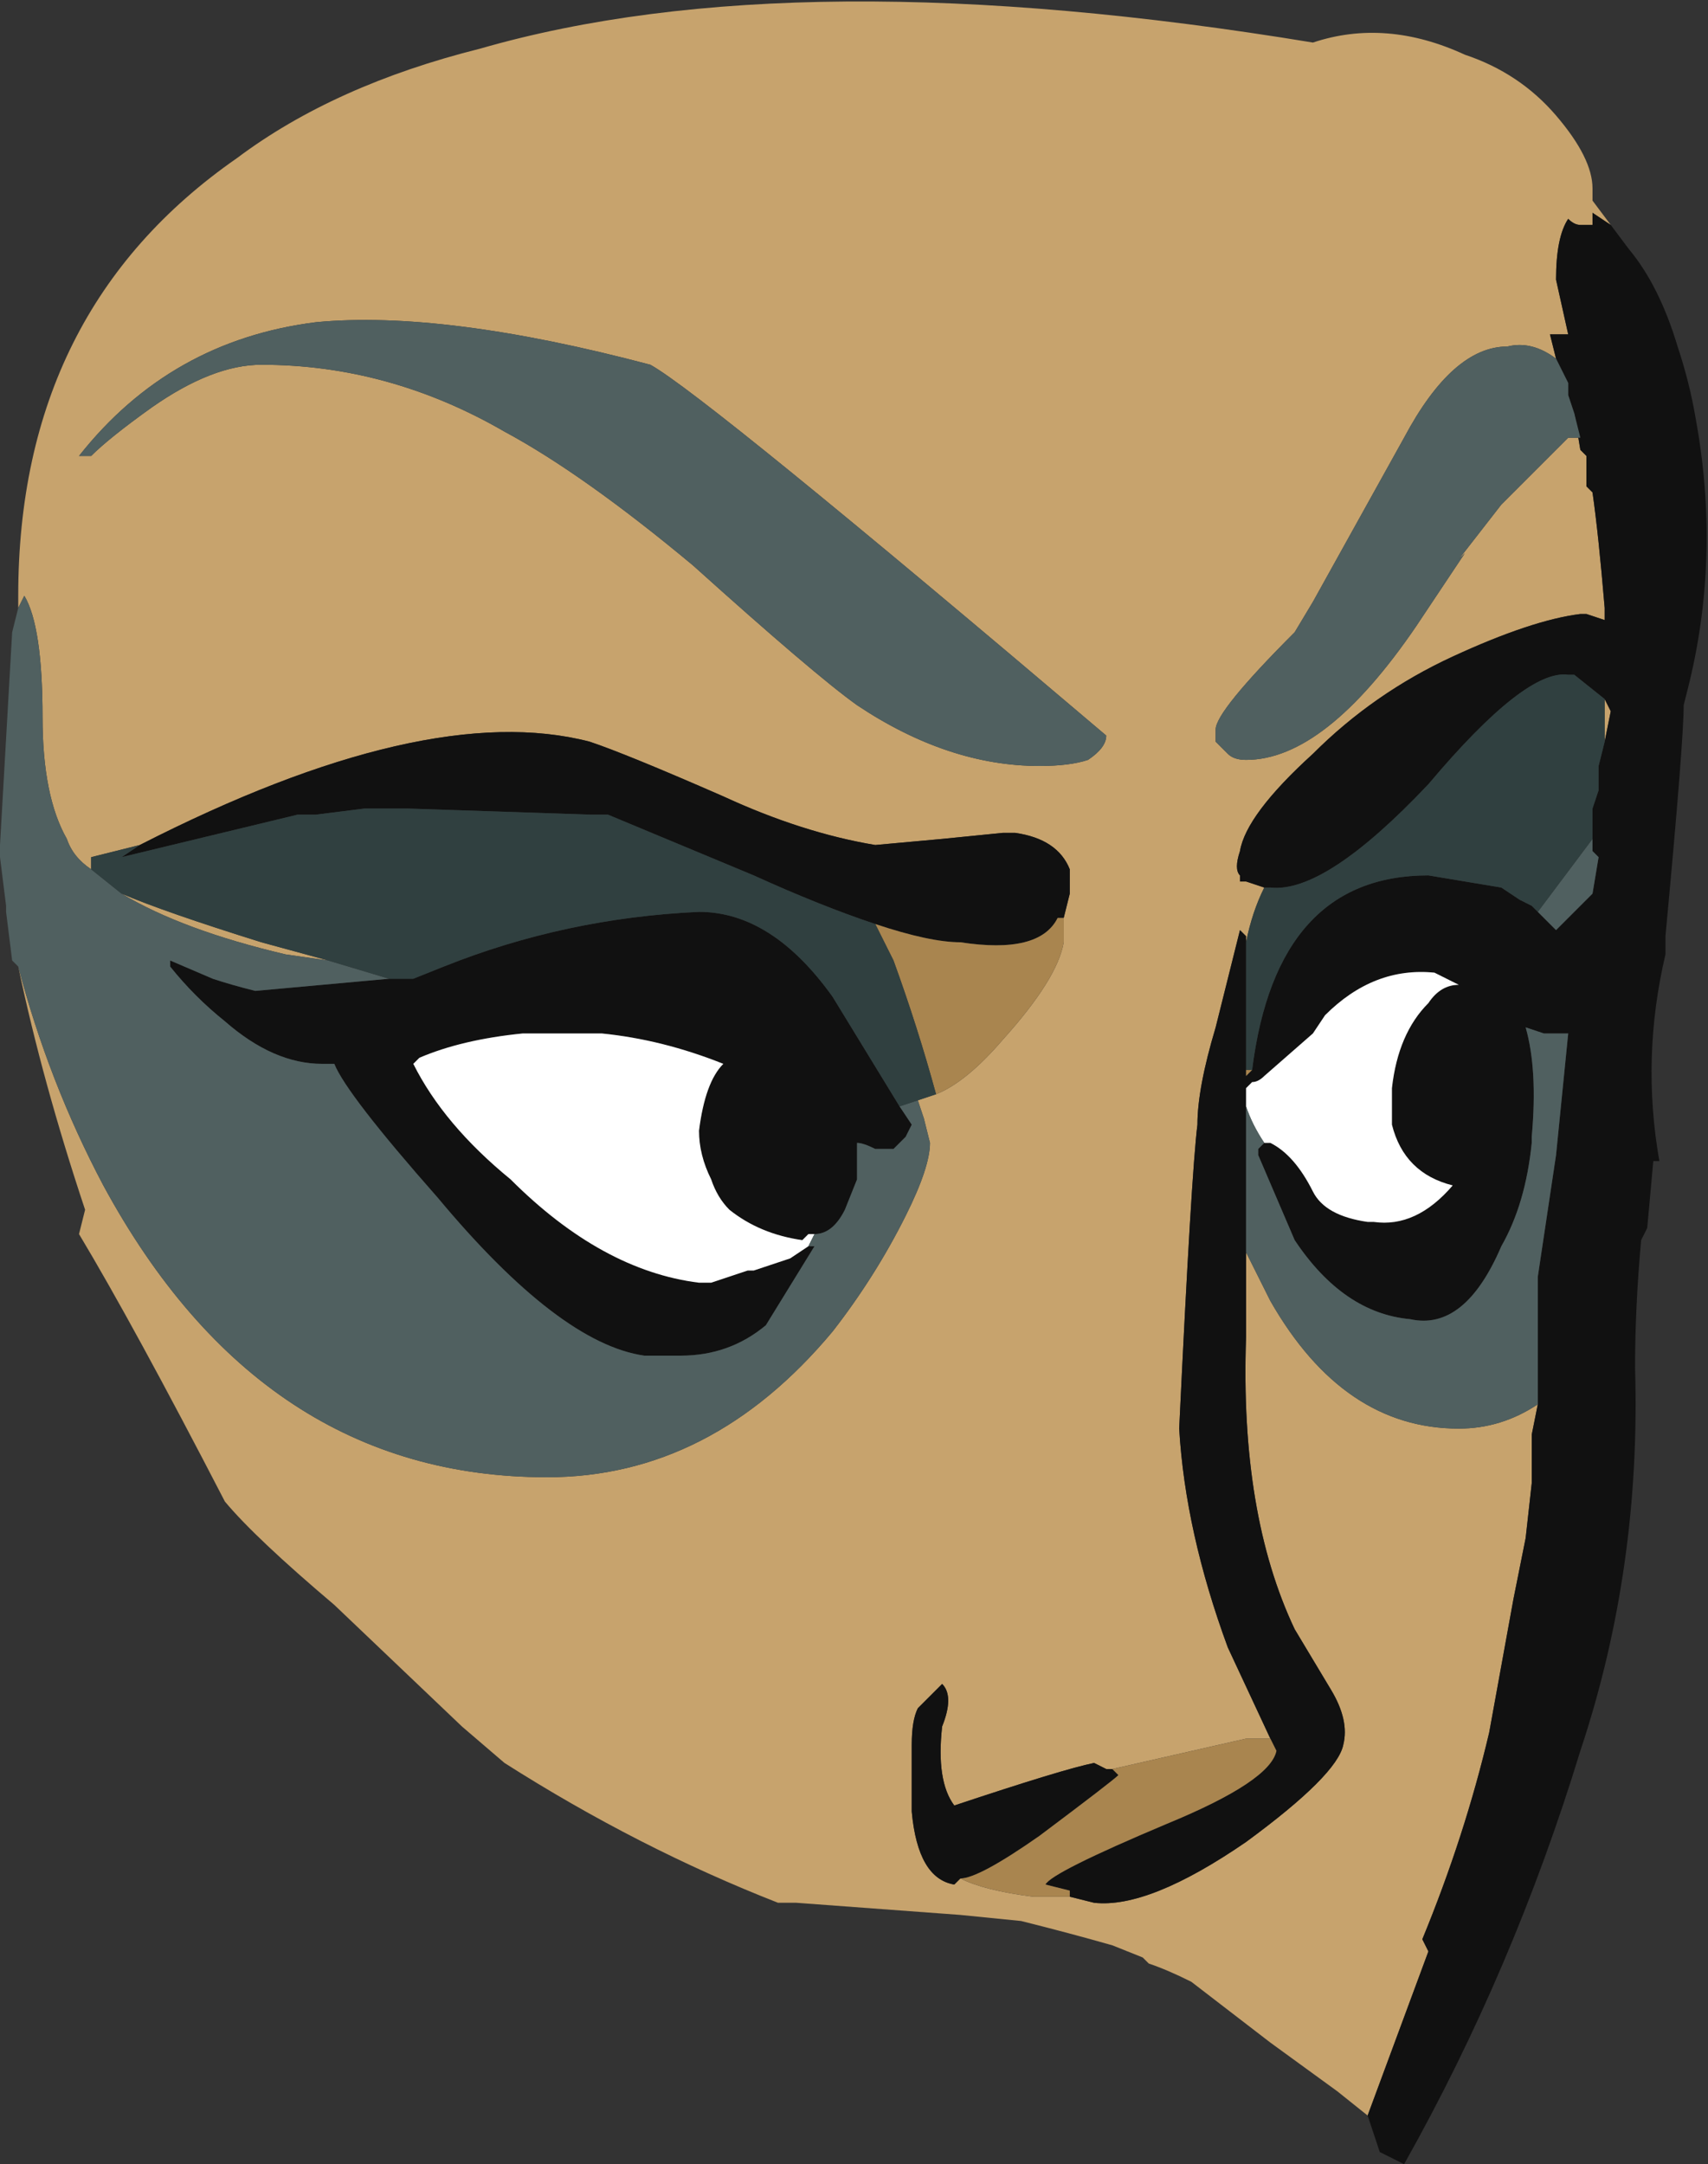 <?xml version="1.0" encoding="UTF-8" standalone="no"?>
<svg xmlns:ffdec="https://www.free-decompiler.com/flash" xmlns:xlink="http://www.w3.org/1999/xlink" ffdec:objectType="frame" height="124.6px" width="98.35px" xmlns="http://www.w3.org/2000/svg">
  <rect width="100%" height="100%" fill="#333333" stroke="none"/>
  <g transform="matrix(1.0, 0.0, 0.0, 1.0, 24.85, 78.05)">
    <use ffdec:characterId="375" height="17.8" transform="matrix(7.0, 0.0, 0.0, 7.0, -24.85, -78.05)" width="14.05" xlink:href="#shape0"/>
  </g>
  <defs>
    <g id="shape0" transform="matrix(1.0, 0.0, 0.0, 1.0, 3.55, 11.15)">
      <path d="M-3.4 -6.15 L-3.4 -6.25 Q-3.4 -8.6 -1.6 -9.85 -0.8 -10.45 0.4 -10.75 3.0 -11.5 7.25 -10.8 7.85 -11.0 8.5 -10.7 8.95 -10.55 9.25 -10.2 9.55 -9.85 9.55 -9.6 L9.55 -9.5 9.85 -9.1 9.7 -9.3 9.55 -9.4 9.55 -9.3 9.45 -9.3 Q9.4 -9.3 9.35 -9.35 9.25 -9.2 9.25 -8.85 L9.35 -8.4 9.2 -8.4 9.25 -8.2 Q9.05 -8.35 8.85 -8.3 8.4 -8.3 8.0 -7.55 L7.25 -6.2 7.1 -5.95 Q6.45 -5.3 6.45 -5.15 L6.45 -5.05 6.55 -4.95 Q6.6 -4.9 6.7 -4.9 7.35 -4.9 8.1 -6.0 L8.5 -6.6 8.45 -6.55 8.8 -7.0 9.35 -7.55 9.45 -7.55 9.4 -7.75 9.45 -7.45 9.5 -7.4 9.5 -7.15 9.55 -7.1 Q9.6 -6.75 9.65 -6.15 L9.65 -6.05 9.5 -6.1 9.45 -6.1 Q9.05 -6.05 8.4 -5.75 7.75 -5.45 7.25 -4.95 6.7 -4.45 6.65 -4.15 6.6 -4.0 6.65 -3.95 L6.65 -3.9 6.7 -3.9 6.85 -3.85 Q6.75 -3.65 6.7 -3.4 L6.7 -3.45 6.65 -3.5 6.45 -2.7 Q6.3 -2.2 6.3 -1.9 6.25 -1.5 6.15 0.6 6.2 1.45 6.55 2.4 L6.9 3.15 Q6.85 3.15 6.7 3.15 L5.6 3.4 5.55 3.4 5.45 3.35 Q5.2 3.4 4.3 3.7 4.15 3.5 4.2 3.05 4.3 2.8 4.2 2.7 L4.0 2.9 Q3.95 3.0 3.95 3.2 L3.95 3.75 Q4.0 4.3 4.3 4.35 L4.35 4.3 Q4.55 4.4 4.95 4.45 L5.25 4.45 5.45 4.5 Q5.9 4.55 6.7 4.0 7.45 3.45 7.5 3.2 7.55 3.0 7.4 2.75 L7.1 2.25 Q6.65 1.3 6.7 -0.15 L6.7 -0.85 6.9 -0.45 Q7.5 0.6 8.45 0.6 8.8 0.6 9.1 0.4 L9.05 0.65 9.05 1.05 9.0 1.5 8.9 2.0 8.7 3.1 Q8.5 3.95 8.15 4.8 L8.2 4.9 7.7 6.25 7.45 6.05 6.9 5.65 6.25 5.15 Q6.05 5.05 5.9 5.0 L5.85 4.95 5.6 4.85 Q5.25 4.75 4.85 4.65 L4.35 4.6 3.0 4.5 2.85 4.5 Q1.7 4.05 0.6 3.35 L0.25 3.05 -0.8 2.05 Q-1.45 1.5 -1.7 1.2 -2.45 -0.25 -2.9 -1.0 L-2.85 -1.2 Q-3.2 -2.25 -3.4 -3.2 -3.15 -2.25 -2.7 -1.4 -1.4 1.0 0.95 1.0 2.3 1.0 3.3 -0.2 3.65 -0.65 3.9 -1.15 4.1 -1.55 4.1 -1.75 L4.05 -1.95 4.0 -2.1 4.15 -2.15 Q4.4 -2.25 4.7 -2.6 5.15 -3.1 5.2 -3.4 L5.2 -3.6 5.25 -3.8 5.25 -4.0 Q5.15 -4.25 4.8 -4.3 L4.7 -4.3 4.2 -4.25 3.65 -4.2 Q3.05 -4.3 2.4 -4.6 1.6 -4.95 1.3 -5.05 -0.05 -5.4 -2.4 -4.2 L-2.8 -4.1 Q-2.8 -4.05 -2.8 -4.0 -2.95 -4.1 -3.0 -4.25 -3.2 -4.6 -3.2 -5.25 -3.2 -6.0 -3.35 -6.25 L-3.4 -6.15 M5.0 -4.85 Q5.25 -4.85 5.4 -4.9 5.55 -5.0 5.55 -5.1 2.25 -7.9 1.8 -8.15 0.1 -8.6 -0.95 -8.5 -2.15 -8.35 -2.9 -7.4 L-2.8 -7.4 Q-2.65 -7.55 -2.3 -7.8 -1.8 -8.15 -1.4 -8.15 -0.35 -8.15 0.6 -7.6 1.25 -7.25 2.15 -6.5 3.15 -5.6 3.5 -5.35 4.25 -4.85 5.0 -4.85 M-0.55 -4.5 L-0.95 -4.45 -0.55 -4.5 M9.65 -5.4 L9.7 -5.3 9.65 -5.05 9.65 -5.4 M9.6 -4.85 L9.6 -4.7 9.6 -4.85 M-0.85 -3.25 L-1.2 -3.3 Q-2.05 -3.5 -2.55 -3.8 -2.2 -3.65 -1.4 -3.4 L-0.85 -3.25" fill="#c7a36d" fill-rule="evenodd" stroke="none"/>
      <path d="M-2.4 -4.2 Q-0.05 -5.4 1.3 -5.05 1.6 -4.95 2.4 -4.6 3.05 -4.3 3.65 -4.2 L4.2 -4.25 4.7 -4.3 4.8 -4.3 Q5.15 -4.25 5.25 -4.0 L5.25 -3.8 5.2 -3.6 5.15 -3.6 Q5.0 -3.3 4.35 -3.4 4.1 -3.4 3.65 -3.55 3.2 -3.7 2.65 -3.95 L1.45 -4.45 1.3 -4.45 -0.2 -4.5 -0.55 -4.5 -0.95 -4.45 -1.1 -4.45 -2.55 -4.1 -2.4 -4.2 M7.7 6.25 L8.2 4.9 8.15 4.8 Q8.5 3.95 8.7 3.1 L8.9 2.0 9.0 1.5 9.05 1.05 9.05 0.65 9.1 0.4 9.1 -0.65 9.25 -1.65 9.35 -2.65 9.15 -2.65 9.0 -2.7 Q9.1 -2.35 9.05 -1.8 L9.05 -1.75 Q9.0 -1.25 8.8 -0.9 8.5 -0.2 8.05 -0.3 7.5 -0.35 7.1 -0.95 L6.8 -1.65 6.8 -1.7 6.85 -1.75 6.9 -1.75 Q7.1 -1.65 7.25 -1.35 7.35 -1.15 7.7 -1.1 L7.75 -1.1 Q8.1 -1.05 8.4 -1.4 8.0 -1.5 7.9 -1.9 L7.9 -2.2 Q7.95 -2.65 8.2 -2.9 8.3 -3.05 8.45 -3.05 L8.25 -3.15 Q7.75 -3.2 7.35 -2.8 L7.25 -2.65 6.85 -2.3 Q6.8 -2.25 6.75 -2.25 L6.7 -2.2 6.7 -2.3 6.75 -2.35 Q6.95 -3.95 8.2 -3.95 L8.8 -3.85 8.95 -3.75 9.05 -3.7 9.1 -3.65 9.25 -3.5 9.55 -3.8 9.6 -4.1 9.55 -4.15 9.55 -4.25 9.55 -4.5 9.6 -4.65 9.6 -4.7 9.6 -4.85 9.65 -5.05 9.7 -5.3 9.65 -5.4 9.4 -5.6 9.35 -5.6 Q9.0 -5.65 8.2 -4.7 7.35 -3.8 6.9 -3.85 L6.85 -3.85 6.7 -3.9 6.65 -3.9 6.65 -3.95 Q6.6 -4.0 6.65 -4.15 6.7 -4.45 7.25 -4.95 7.75 -5.45 8.4 -5.75 9.05 -6.05 9.45 -6.1 L9.5 -6.1 9.65 -6.05 9.65 -6.15 Q9.6 -6.75 9.55 -7.1 L9.5 -7.15 9.5 -7.4 9.45 -7.45 9.4 -7.75 9.35 -7.9 9.35 -8.0 9.25 -8.2 9.2 -8.4 9.35 -8.4 9.25 -8.85 Q9.25 -9.2 9.35 -9.35 9.4 -9.3 9.45 -9.3 L9.55 -9.3 9.55 -9.4 9.7 -9.3 9.85 -9.1 Q10.1 -8.8 10.25 -8.3 10.35 -8.0 10.4 -7.7 10.6 -6.6 10.35 -5.55 L10.3 -5.35 Q10.3 -5.05 10.15 -3.45 L10.15 -3.3 Q9.95 -2.45 10.1 -1.6 L10.05 -1.6 10.0 -1.05 9.95 -0.95 Q9.9 -0.4 9.9 0.1 9.95 1.75 9.45 3.25 8.9 5.05 8.0 6.65 L7.8 6.55 7.7 6.25 M6.7 -0.85 L6.7 -0.15 Q6.65 1.3 7.1 2.25 L7.4 2.75 Q7.55 3.0 7.5 3.2 7.45 3.45 6.7 4.0 5.9 4.55 5.45 4.5 L5.25 4.45 5.25 4.4 5.05 4.35 Q5.1 4.25 6.05 3.85 6.9 3.5 6.95 3.25 L6.9 3.15 6.55 2.4 Q6.2 1.45 6.15 0.6 6.25 -1.5 6.3 -1.9 6.3 -2.2 6.45 -2.7 L6.65 -3.5 6.7 -3.45 6.7 -3.4 6.7 -2.4 6.7 -0.85 M4.35 4.3 L4.3 4.35 Q4.0 4.3 3.95 3.75 L3.95 3.2 Q3.95 3.0 4.0 2.9 L4.2 2.7 Q4.3 2.8 4.2 3.05 4.15 3.5 4.3 3.7 5.2 3.4 5.45 3.35 L5.55 3.4 5.6 3.4 5.65 3.45 Q5.6 3.5 5.0 3.95 4.5 4.3 4.35 4.3 M3.15 -1.0 L3.1 -1.0 3.05 -0.95 Q2.7 -1.0 2.45 -1.2 2.35 -1.3 2.3 -1.45 2.2 -1.65 2.2 -1.85 2.25 -2.25 2.4 -2.4 1.9 -2.6 1.4 -2.65 L0.75 -2.65 Q0.25 -2.6 -0.1 -2.45 L-0.15 -2.4 Q0.1 -1.9 0.65 -1.45 1.4 -0.7 2.2 -0.6 L2.3 -0.6 2.6 -0.7 2.65 -0.7 2.95 -0.8 3.1 -0.9 3.15 -0.9 2.75 -0.25 Q2.45 0.0 2.05 0.0 L1.75 0.0 Q1.05 -0.1 0.05 -1.3 -0.7 -2.15 -0.8 -2.4 L-0.9 -2.4 Q-1.3 -2.4 -1.7 -2.75 -1.95 -2.95 -2.15 -3.2 L-2.15 -3.25 -1.8 -3.1 Q-1.65 -3.05 -1.45 -3.0 L-0.35 -3.1 -0.15 -3.1 0.1 -3.2 Q1.1 -3.6 2.2 -3.65 2.8 -3.65 3.3 -2.95 L3.85 -2.05 3.95 -1.9 3.9 -1.8 3.8 -1.7 3.65 -1.7 Q3.55 -1.75 3.5 -1.75 L3.5 -1.45 3.4 -1.2 Q3.3 -1.0 3.15 -1.0" fill="#111111" fill-rule="evenodd" stroke="none"/>
      <path d="M3.1 -0.9 L2.95 -0.8 2.65 -0.7 2.6 -0.7 2.3 -0.6 2.2 -0.6 Q1.4 -0.7 0.65 -1.45 0.1 -1.9 -0.15 -2.4 L-0.1 -2.45 Q0.25 -2.6 0.75 -2.65 L1.4 -2.65 Q1.9 -2.6 2.4 -2.4 2.25 -2.25 2.2 -1.85 2.2 -1.65 2.3 -1.45 2.35 -1.3 2.45 -1.2 2.7 -1.0 3.05 -0.95 L3.1 -1.0 3.15 -1.0 3.1 -0.9 M6.7 -2.2 L6.75 -2.25 Q6.8 -2.25 6.85 -2.3 L7.25 -2.65 7.35 -2.8 Q7.75 -3.2 8.25 -3.15 L8.45 -3.05 Q8.3 -3.05 8.2 -2.9 7.95 -2.65 7.9 -2.2 L7.9 -1.9 Q8.0 -1.5 8.4 -1.4 8.1 -1.05 7.75 -1.1 L7.7 -1.1 Q7.35 -1.15 7.25 -1.35 7.1 -1.65 6.9 -1.75 L6.85 -1.75 Q6.75 -1.9 6.7 -2.05 L6.7 -2.2" fill="#ffffff" fill-rule="evenodd" stroke="none"/>
      <path d="M5.2 -3.6 L5.2 -3.4 Q5.15 -3.1 4.7 -2.6 4.4 -2.25 4.15 -2.15 4.0 -2.7 3.8 -3.25 L3.65 -3.55 Q4.1 -3.4 4.35 -3.4 5.0 -3.3 5.15 -3.6 L5.2 -3.6 M5.25 4.45 L4.95 4.45 Q4.55 4.4 4.35 4.3 4.5 4.3 5.0 3.95 5.6 3.5 5.65 3.45 L5.6 3.4 6.7 3.15 Q6.85 3.15 6.9 3.15 L6.95 3.25 Q6.9 3.5 6.05 3.85 5.1 4.25 5.05 4.35 L5.25 4.4 5.25 4.45 M6.75 -2.35 L6.7 -2.3 6.7 -2.35 6.75 -2.35" fill="#a9854f" fill-rule="evenodd" stroke="none"/>
      <path d="M-3.4 -6.15 L-3.35 -6.25 Q-3.2 -6.0 -3.2 -5.25 -3.2 -4.6 -3.0 -4.25 -2.95 -4.1 -2.8 -4.0 L-2.55 -3.8 Q-2.05 -3.5 -1.2 -3.3 L-0.85 -3.25 -0.35 -3.1 -1.45 -3.0 Q-1.65 -3.05 -1.8 -3.1 L-2.15 -3.25 -2.15 -3.2 Q-1.95 -2.95 -1.7 -2.75 -1.3 -2.4 -0.9 -2.4 L-0.8 -2.4 Q-0.7 -2.15 0.05 -1.3 1.05 -0.1 1.75 0.0 L2.05 0.0 Q2.45 0.0 2.75 -0.25 L3.15 -0.9 3.1 -0.9 3.15 -1.0 Q3.3 -1.0 3.4 -1.2 L3.5 -1.45 3.5 -1.75 Q3.55 -1.75 3.65 -1.7 L3.8 -1.7 3.9 -1.8 3.95 -1.9 3.85 -2.05 4.0 -2.1 4.05 -1.95 4.1 -1.75 Q4.1 -1.55 3.9 -1.15 3.65 -0.65 3.3 -0.2 2.3 1.0 0.95 1.0 -1.4 1.0 -2.7 -1.4 -3.15 -2.25 -3.4 -3.2 L-3.45 -3.25 -3.5 -3.65 -3.5 -3.7 -3.55 -4.1 -3.55 -4.2 -3.45 -5.95 -3.4 -6.15 M9.1 0.4 Q8.8 0.6 8.45 0.6 7.5 0.6 6.9 -0.45 L6.7 -0.85 6.7 -2.4 6.7 -2.35 6.7 -2.3 6.7 -2.2 6.7 -2.05 Q6.75 -1.9 6.85 -1.75 L6.8 -1.7 6.8 -1.65 7.1 -0.95 Q7.5 -0.35 8.05 -0.3 8.5 -0.2 8.8 -0.9 9.0 -1.25 9.05 -1.75 L9.05 -1.8 Q9.1 -2.35 9.0 -2.7 L9.15 -2.65 9.35 -2.65 9.25 -1.65 9.1 -0.65 9.1 0.4 M9.4 -7.75 L9.45 -7.55 9.35 -7.55 8.8 -7.0 8.45 -6.55 8.5 -6.6 8.1 -6.0 Q7.35 -4.9 6.7 -4.9 6.6 -4.9 6.55 -4.95 L6.45 -5.05 6.45 -5.15 Q6.45 -5.3 7.1 -5.95 L7.25 -6.2 8.0 -7.55 Q8.4 -8.3 8.85 -8.3 9.05 -8.35 9.25 -8.2 L9.35 -8.0 9.35 -7.9 9.4 -7.75 M5.0 -4.85 Q4.25 -4.85 3.5 -5.35 3.15 -5.6 2.15 -6.5 1.25 -7.25 0.6 -7.6 -0.35 -8.15 -1.4 -8.15 -1.8 -8.15 -2.3 -7.8 -2.65 -7.55 -2.8 -7.4 L-2.9 -7.4 Q-2.15 -8.35 -0.95 -8.5 0.1 -8.6 1.8 -8.15 2.25 -7.9 5.55 -5.1 5.55 -5.0 5.4 -4.9 5.25 -4.85 5.0 -4.85 M9.55 -4.25 L9.55 -4.15 9.6 -4.1 9.55 -3.8 9.25 -3.5 9.1 -3.65 9.55 -4.25" fill="#506060" fill-rule="evenodd" stroke="none"/>
      <path d="M-2.8 -4.0 Q-2.8 -4.05 -2.8 -4.1 L-2.4 -4.2 -2.55 -4.1 -1.1 -4.45 -0.95 -4.45 -0.55 -4.5 -0.2 -4.5 1.3 -4.45 1.45 -4.45 2.65 -3.95 Q3.2 -3.7 3.65 -3.55 L3.8 -3.25 Q4.0 -2.7 4.15 -2.15 L4.0 -2.1 3.85 -2.05 3.3 -2.95 Q2.8 -3.65 2.2 -3.65 1.1 -3.6 0.1 -3.2 L-0.15 -3.1 -0.35 -3.1 -0.85 -3.25 -1.4 -3.4 Q-2.2 -3.65 -2.55 -3.8 L-2.8 -4.0 M6.7 -3.4 Q6.75 -3.65 6.85 -3.85 L6.9 -3.85 Q7.35 -3.8 8.2 -4.7 9.0 -5.65 9.35 -5.6 L9.4 -5.6 9.65 -5.4 9.65 -5.05 9.6 -4.85 9.6 -4.7 9.6 -4.65 9.55 -4.5 9.55 -4.25 9.1 -3.65 9.05 -3.7 8.95 -3.75 8.8 -3.85 8.2 -3.95 Q6.95 -3.95 6.75 -2.35 L6.7 -2.35 6.7 -2.4 6.7 -3.4" fill="#304040" fill-rule="evenodd" stroke="none"/>
    </g>
  </defs>
</svg>
